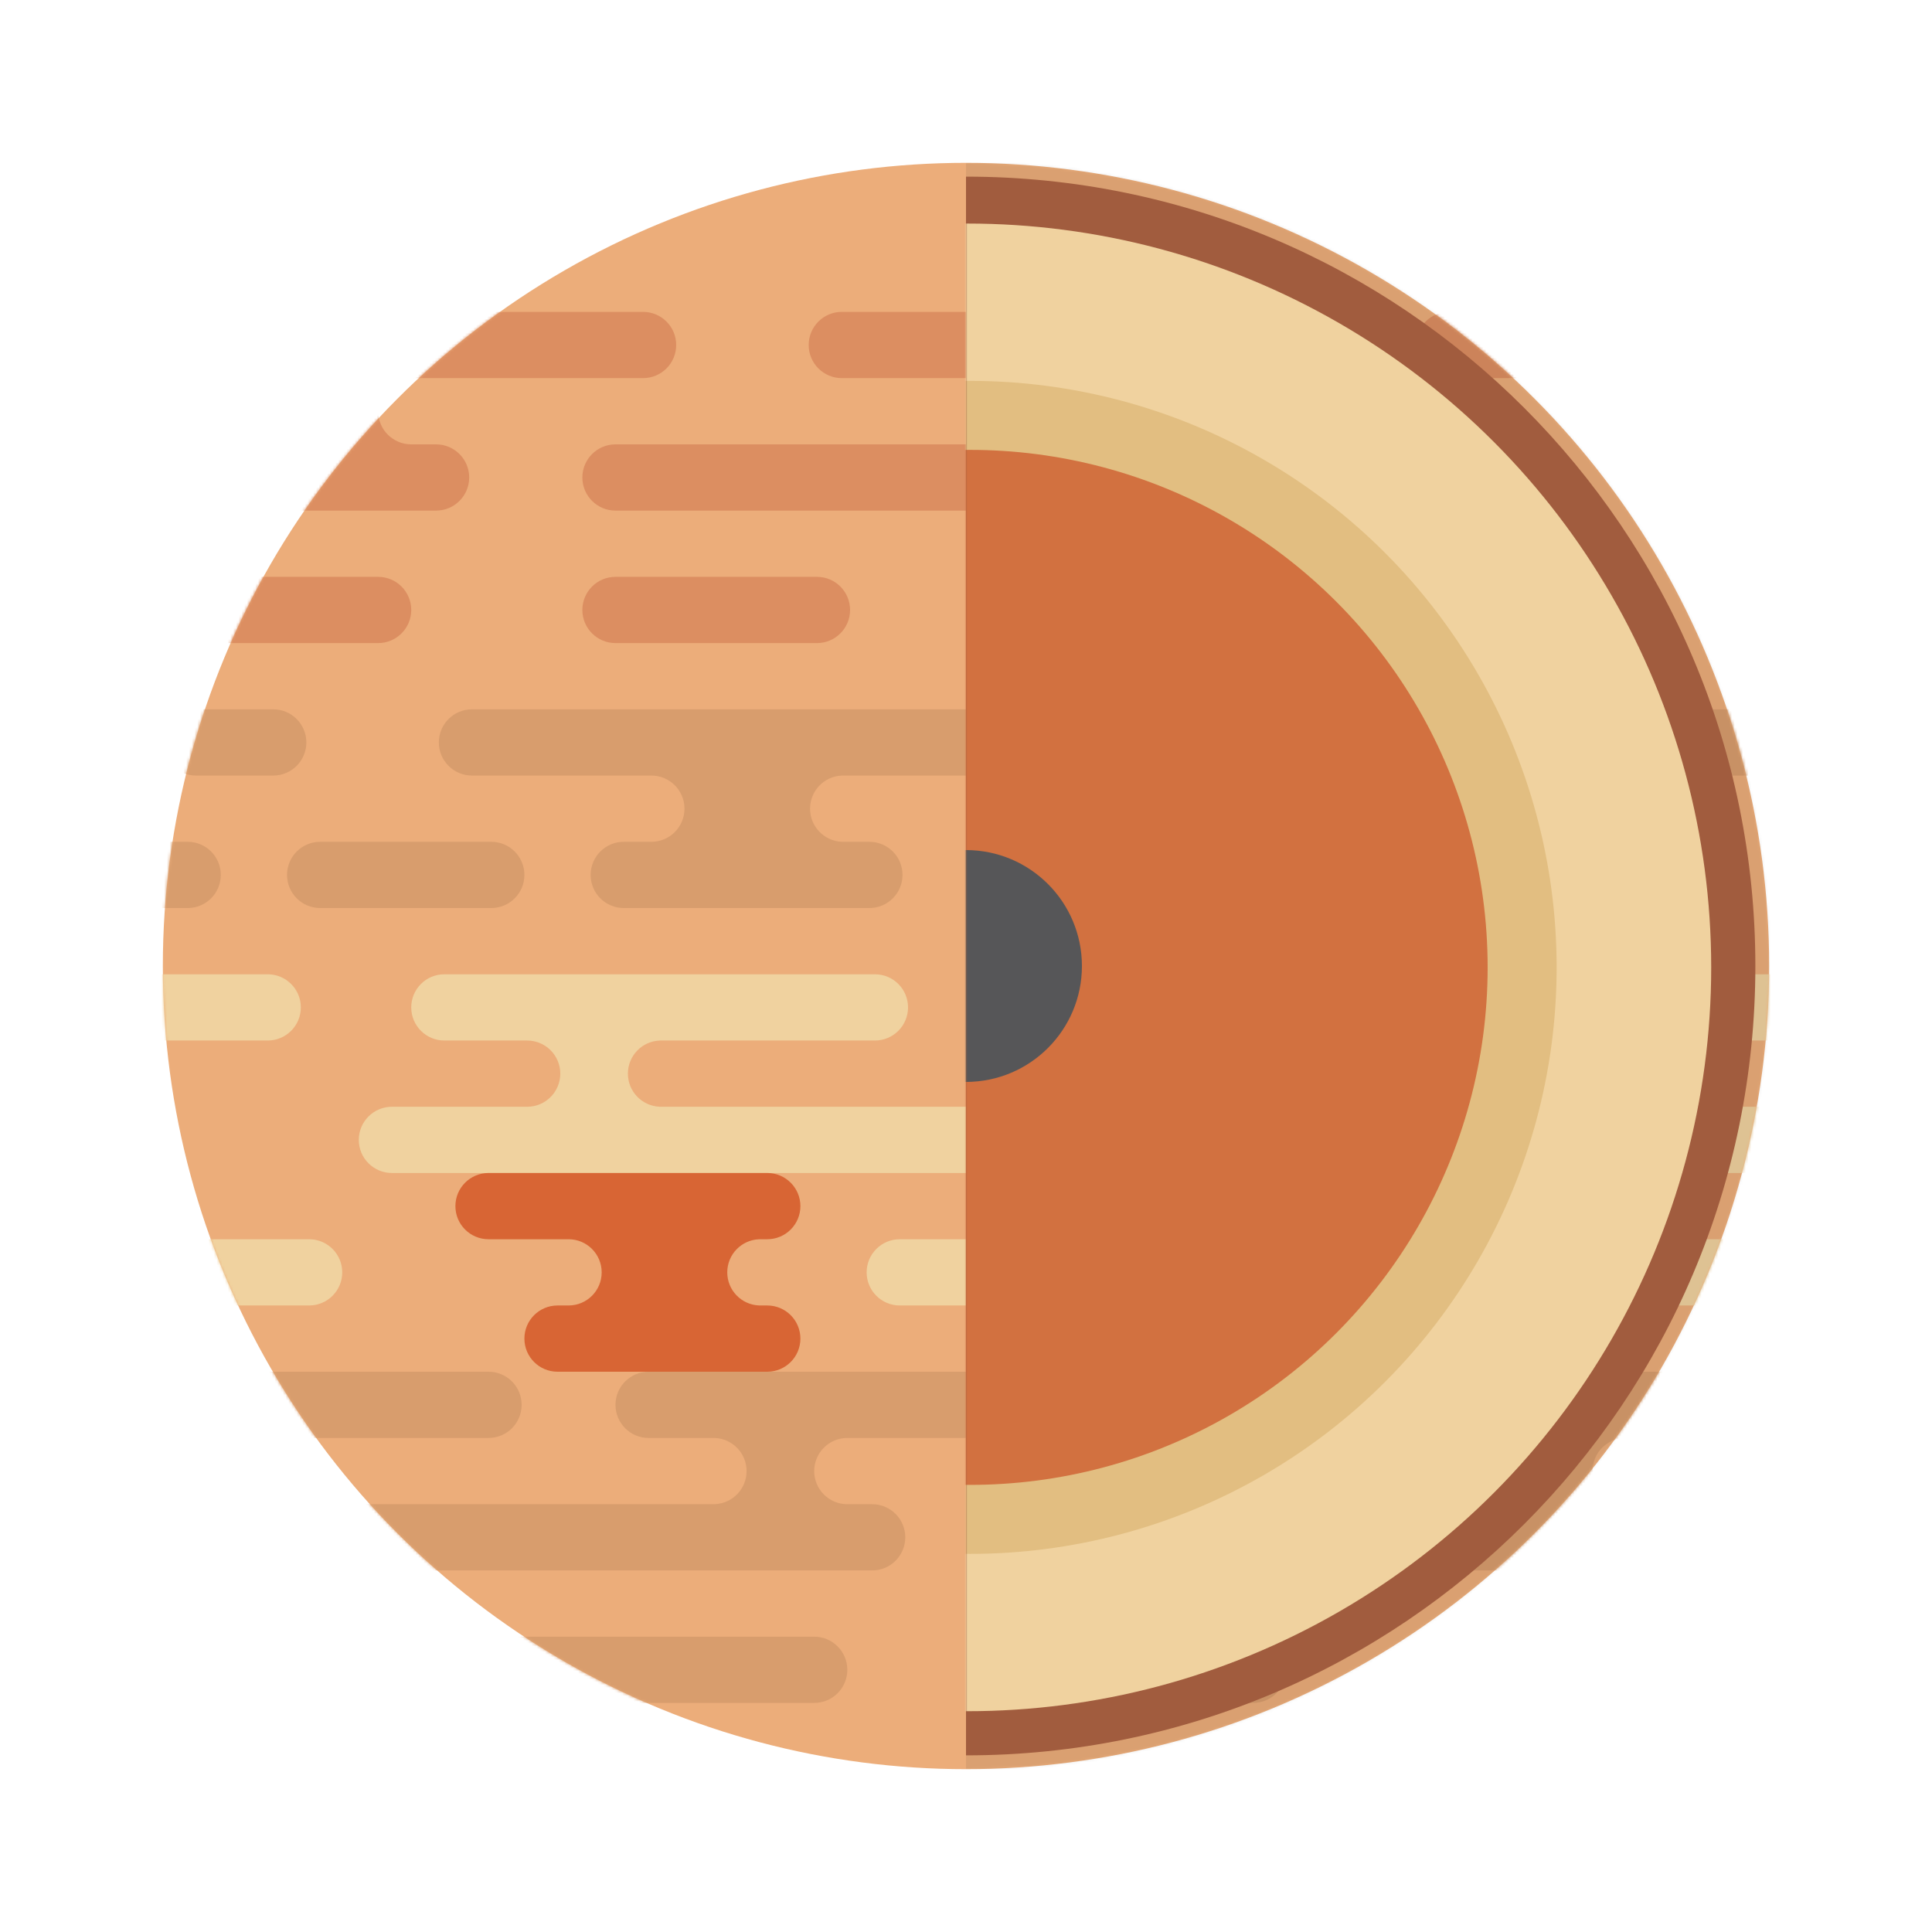 <svg width="700" height="700" viewBox="0 0 700 700" fill="none" xmlns="http://www.w3.org/2000/svg">
<circle cx="350" cy="350" r="291" fill="#ECAD7A"/>
<mask id="mask0" mask-type="alpha" maskUnits="userSpaceOnUse" x="59" y="59" width="582" height="582">
<circle cx="350" cy="350" r="291" fill="white"/>
</mask>
<g mask="url(#mask0)">
<path fill-rule="evenodd" clip-rule="evenodd" d="M97 353C103.627 353 109 358.373 109 365C109 371.627 103.627 377 97 377H-59C-65.627 377 -71 371.627 -71 365C-71 358.373 -65.627 353 -59 353H97ZM317 353C323.627 353 329 358.373 329 365C329 371.627 323.627 377 317 377H239L239 377.01C232.605 377.272 227.5 382.54 227.5 389C227.5 395.46 232.605 400.728 239 400.99L239 401H399C405.627 401 411 406.373 411 413C411 419.627 405.627 425 399 425H142C135.373 425 130 419.627 130 413C130 406.373 135.373 401 142 401H191C197.627 401 203 395.627 203 389C203 382.373 197.627 377 191 377H161C154.373 377 149 371.627 149 365C149 358.373 154.373 353 161 353H317ZM112 449C118.627 449 124 454.373 124 461C124 467.627 118.627 473 112 473H39C32.373 473 27 467.627 27 461C27 454.373 32.373 449 39 449H112ZM399 449C405.627 449 411 454.373 411 461C411 467.627 405.627 473 399 473H326C319.373 473 314 467.627 314 461C314 454.373 319.373 449 326 449H399ZM663 461C663 454.373 657.627 449 651 449H485C478.373 449 473 454.373 473 461C473 467.627 478.373 473 485 473H651C657.627 473 663 467.627 663 461ZM473 377C479.627 377 485 382.373 485 389C485 395.627 479.627 401 473 401H464C457.373 401 452 406.373 452 413C452 419.627 457.373 425 464 425H721C727.627 425 733 419.627 733 413C733 406.373 727.627 401 721 401H521L521 400.99C514.605 400.728 509.5 395.46 509.5 389C509.5 382.54 514.605 377.272 521 377.01L521 377H545C551.627 377 557 371.627 557 365C557 358.373 551.627 353 545 353H389C382.373 353 377 358.373 377 365C377 371.627 382.373 377 389 377H473ZM771 365C771 358.373 765.627 353 759 353H603C596.373 353 591 358.373 591 365C591 371.627 596.373 377 603 377H759C765.627 377 771 371.627 771 365Z" fill="#F0D29F"/>
</g>
<mask id="mask1" mask-type="alpha" maskUnits="userSpaceOnUse" x="59" y="59" width="582" height="582">
<circle cx="350" cy="350" r="291" fill="white"/>
</mask>
<g mask="url(#mask1)">
<path d="M218 461C218 454.373 212.627 449 206 449H177C170.373 449 165 443.627 165 437C165 430.373 170.373 425 177 425H278C284.627 425 290 430.373 290 437C290 443.627 284.627 449 278 449H275L274.999 449.01C268.604 449.273 263.5 454.54 263.5 461C263.5 467.46 268.604 472.727 274.999 472.99L275 473H278C284.627 473 290 478.373 290 485C290 491.627 284.627 497 278 497H202C195.373 497 190 491.627 190 485C190 478.373 195.373 473 202 473H206C212.627 473 218 467.627 218 461Z" fill="#D86534"/>
</g>
<mask id="mask2" mask-type="alpha" maskUnits="userSpaceOnUse" x="59" y="59" width="582" height="582">
<circle cx="350" cy="350" r="291" fill="white"/>
</mask>
<g mask="url(#mask2)">
<path fill-rule="evenodd" clip-rule="evenodd" d="M525 113C518.373 113 513 118.373 513 125C513 131.627 518.373 137 525 137H681C687.627 137 693 131.627 693 125C693 118.373 687.627 113 681 113H525ZM305 113C298.373 113 293 118.373 293 125C293 131.627 298.373 137 305 137H383L383 137.01C389.395 137.272 394.5 142.54 394.5 149C394.5 155.46 389.395 160.728 383 160.99L383 161H223C216.373 161 211 166.373 211 173C211 179.627 216.373 185 223 185H480C486.627 185 492 179.627 492 173C492 166.373 486.627 161 480 161H431C424.373 161 419 155.627 419 149C419 142.373 424.373 137 431 137H461C467.627 137 473 131.627 473 125C473 118.373 467.627 113 461 113H305ZM510 209C503.373 209 498 214.373 498 221C498 227.627 503.373 233 510 233H583C589.627 233 595 227.627 595 221C595 214.373 589.627 209 583 209H510ZM223 209C216.373 209 211 214.373 211 221C211 227.627 216.373 233 223 233H296C302.627 233 308 227.627 308 221C308 214.373 302.627 209 296 209H223ZM-41 221C-41 214.373 -35.627 209 -29 209H137C143.627 209 149 214.373 149 221C149 227.627 143.627 233 137 233H-29C-35.627 233 -41 227.627 -41 221ZM149 137C142.373 137 137 142.373 137 149C137 155.627 142.373 161 149 161H158C164.627 161 170 166.373 170 173C170 179.627 164.627 185 158 185H-99C-105.627 185 -111 179.627 -111 173C-111 166.373 -105.627 161 -99 161H101L101 160.99C107.395 160.728 112.5 155.46 112.5 149C112.5 142.54 107.395 137.272 101 137.01L101 137H77C70.373 137 65 131.627 65 125C65 118.373 70.373 113 77 113H233C239.627 113 245 118.373 245 125C245 131.627 239.627 137 233 137H149ZM-149 125C-149 118.373 -143.627 113 -137 113H19C25.627 113 31 118.373 31 125C31 131.627 25.627 137 19 137H-137C-143.627 137 -149 131.627 -149 125Z" fill="#DC8E61"/>
</g>
<mask id="mask3" mask-type="alpha" maskUnits="userSpaceOnUse" x="59" y="59" width="582" height="582">
<circle cx="350" cy="350" r="291" fill="white"/>
</mask>
<g mask="url(#mask3)">
<path fill-rule="evenodd" clip-rule="evenodd" d="M683 497C676.373 497 671 502.373 671 509C671 515.627 676.373 521 683 521H839C845.627 521 851 515.627 851 509C851 502.373 845.627 497 839 497H683ZM463 497C456.373 497 451 502.373 451 509C451 515.627 456.373 521 463 521H541L541 521.01C547.395 521.272 552.5 526.54 552.5 533C552.5 539.46 547.395 544.728 541 544.99L541 545H381C374.373 545 369 550.373 369 557C369 563.627 374.373 569 381 569H638C644.627 569 650 563.627 650 557C650 550.373 644.627 545 638 545H589C582.373 545 577 539.627 577 533C577 526.373 582.373 521 589 521H619C625.627 521 631 515.627 631 509C631 502.373 625.627 497 619 497H463ZM668 593C661.373 593 656 598.373 656 605C656 611.627 661.373 617 668 617H741C747.627 617 753 611.627 753 605C753 598.373 747.627 593 741 593H668ZM381 593C374.373 593 369 598.373 369 605C369 611.627 374.373 617 381 617H454C460.627 617 466 611.627 466 605C466 598.373 460.627 593 454 593H381ZM117 605C117 598.373 122.373 593 129 593H295C301.627 593 307 598.373 307 605C307 611.627 301.627 617 295 617H129C122.373 617 117 611.627 117 605ZM307 521C300.373 521 295 526.373 295 533C295 539.627 300.373 545 307 545H316C322.627 545 328 550.373 328 557C328 563.627 322.627 569 316 569H59C52.373 569 47 563.627 47 557C47 550.373 52.373 545 59 545H259L259 544.99C265.395 544.728 270.5 539.46 270.5 533C270.5 526.54 265.395 521.272 259 521.01L259 521H235C228.373 521 223 515.627 223 509C223 502.373 228.373 497 235 497H391C397.627 497 403 502.373 403 509C403 515.627 397.627 521 391 521H307ZM9 509C9 502.373 14.373 497 21 497H177C183.627 497 189 502.373 189 509C189 515.627 183.627 521 177 521H21C14.373 521 9 515.627 9 509Z" fill="#D89D6D"/>
</g>
<mask id="mask4" mask-type="alpha" maskUnits="userSpaceOnUse" x="59" y="59" width="582" height="582">
<circle cx="350" cy="350" r="291" fill="white"/>
</mask>
<g mask="url(#mask4)">
<path fill-rule="evenodd" clip-rule="evenodd" d="M236 281C242.627 281 248 286.373 248 293C248 299.627 242.627 305 236 305H226C219.373 305 214 310.373 214 317C214 323.627 219.373 329 226 329H315C321.627 329 327 323.627 327 317C327 310.373 321.627 305 315 305H305L304.999 304.99C298.604 304.727 293.5 299.46 293.5 293C293.5 286.54 298.604 281.273 304.999 281.01L305 281H370C376.627 281 382 275.627 382 269C382 262.373 376.627 257 370 257H171C164.373 257 159 262.373 159 269C159 275.627 164.373 281 171 281H236ZM190 317C190 310.373 184.627 305 178 305H116C109.373 305 104 310.373 104 317C104 323.627 109.373 329 116 329H178C184.627 329 190 323.627 190 317ZM68 305C74.627 305 80 310.373 80 317C80 323.627 74.627 329 68 329H40C33.373 329 28 323.627 28 317C28 310.373 33.373 305 40 305H68ZM543 317C543 310.373 537.627 305 531 305H363C356.373 305 351 310.373 351 317C351 323.627 356.373 329 363 329H531C537.627 329 543 323.627 543 317ZM607 305C613.627 305 619 310.373 619 317C619 323.627 613.627 329 607 329H579C572.373 329 567 323.627 567 317C567 310.373 572.373 305 579 305H607ZM572 269C572 262.373 566.627 257 560 257H418C411.373 257 406 262.373 406 269C406 275.627 411.373 281 418 281H560C566.627 281 572 275.627 572 269ZM658 257C664.627 257 670 262.373 670 269C670 275.627 664.627 281 658 281H608C601.373 281 596 275.627 596 269C596 262.373 601.373 257 608 257H658ZM111 269C111 262.373 105.627 257 99 257H71C64.373 257 59 262.373 59 269C59 275.627 64.373 281 71 281H99C105.627 281 111 275.627 111 269Z" fill="#D89D6D"/>
</g>
<mask id="mask5" mask-type="alpha" maskUnits="userSpaceOnUse" x="59" y="59" width="582" height="582">
<circle cx="350" cy="350" r="291" fill="white"/>
</mask>
<g mask="url(#mask5)">
<rect opacity="0.078" x="350" y="59" width="292" height="582" fill="black"/>
</g>
<path fill-rule="evenodd" clip-rule="evenodd" d="M350 636C507.953 636 636 507.953 636 350C636 192.047 507.953 64 350 64V636Z" fill="#A15C3E"/>
<mask id="mask6" mask-type="alpha" maskUnits="userSpaceOnUse" x="350" y="64" width="286" height="572">
<path fill-rule="evenodd" clip-rule="evenodd" d="M350 636C507.953 636 636 507.953 636 350C636 192.047 507.953 64 350 64V636Z" fill="white"/>
</mask>
<g mask="url(#mask6)">
<circle cx="350.5" cy="350.5" r="269.5" fill="#F0D29F"/>
<circle cx="351.5" cy="350.5" r="212.5" fill="#E2BE81"/>
<circle cx="351.5" cy="350.5" r="187.5" fill="#D27140"/>
<circle cx="350" cy="350" r="42" fill="#565658"/>
</g>
</svg>
